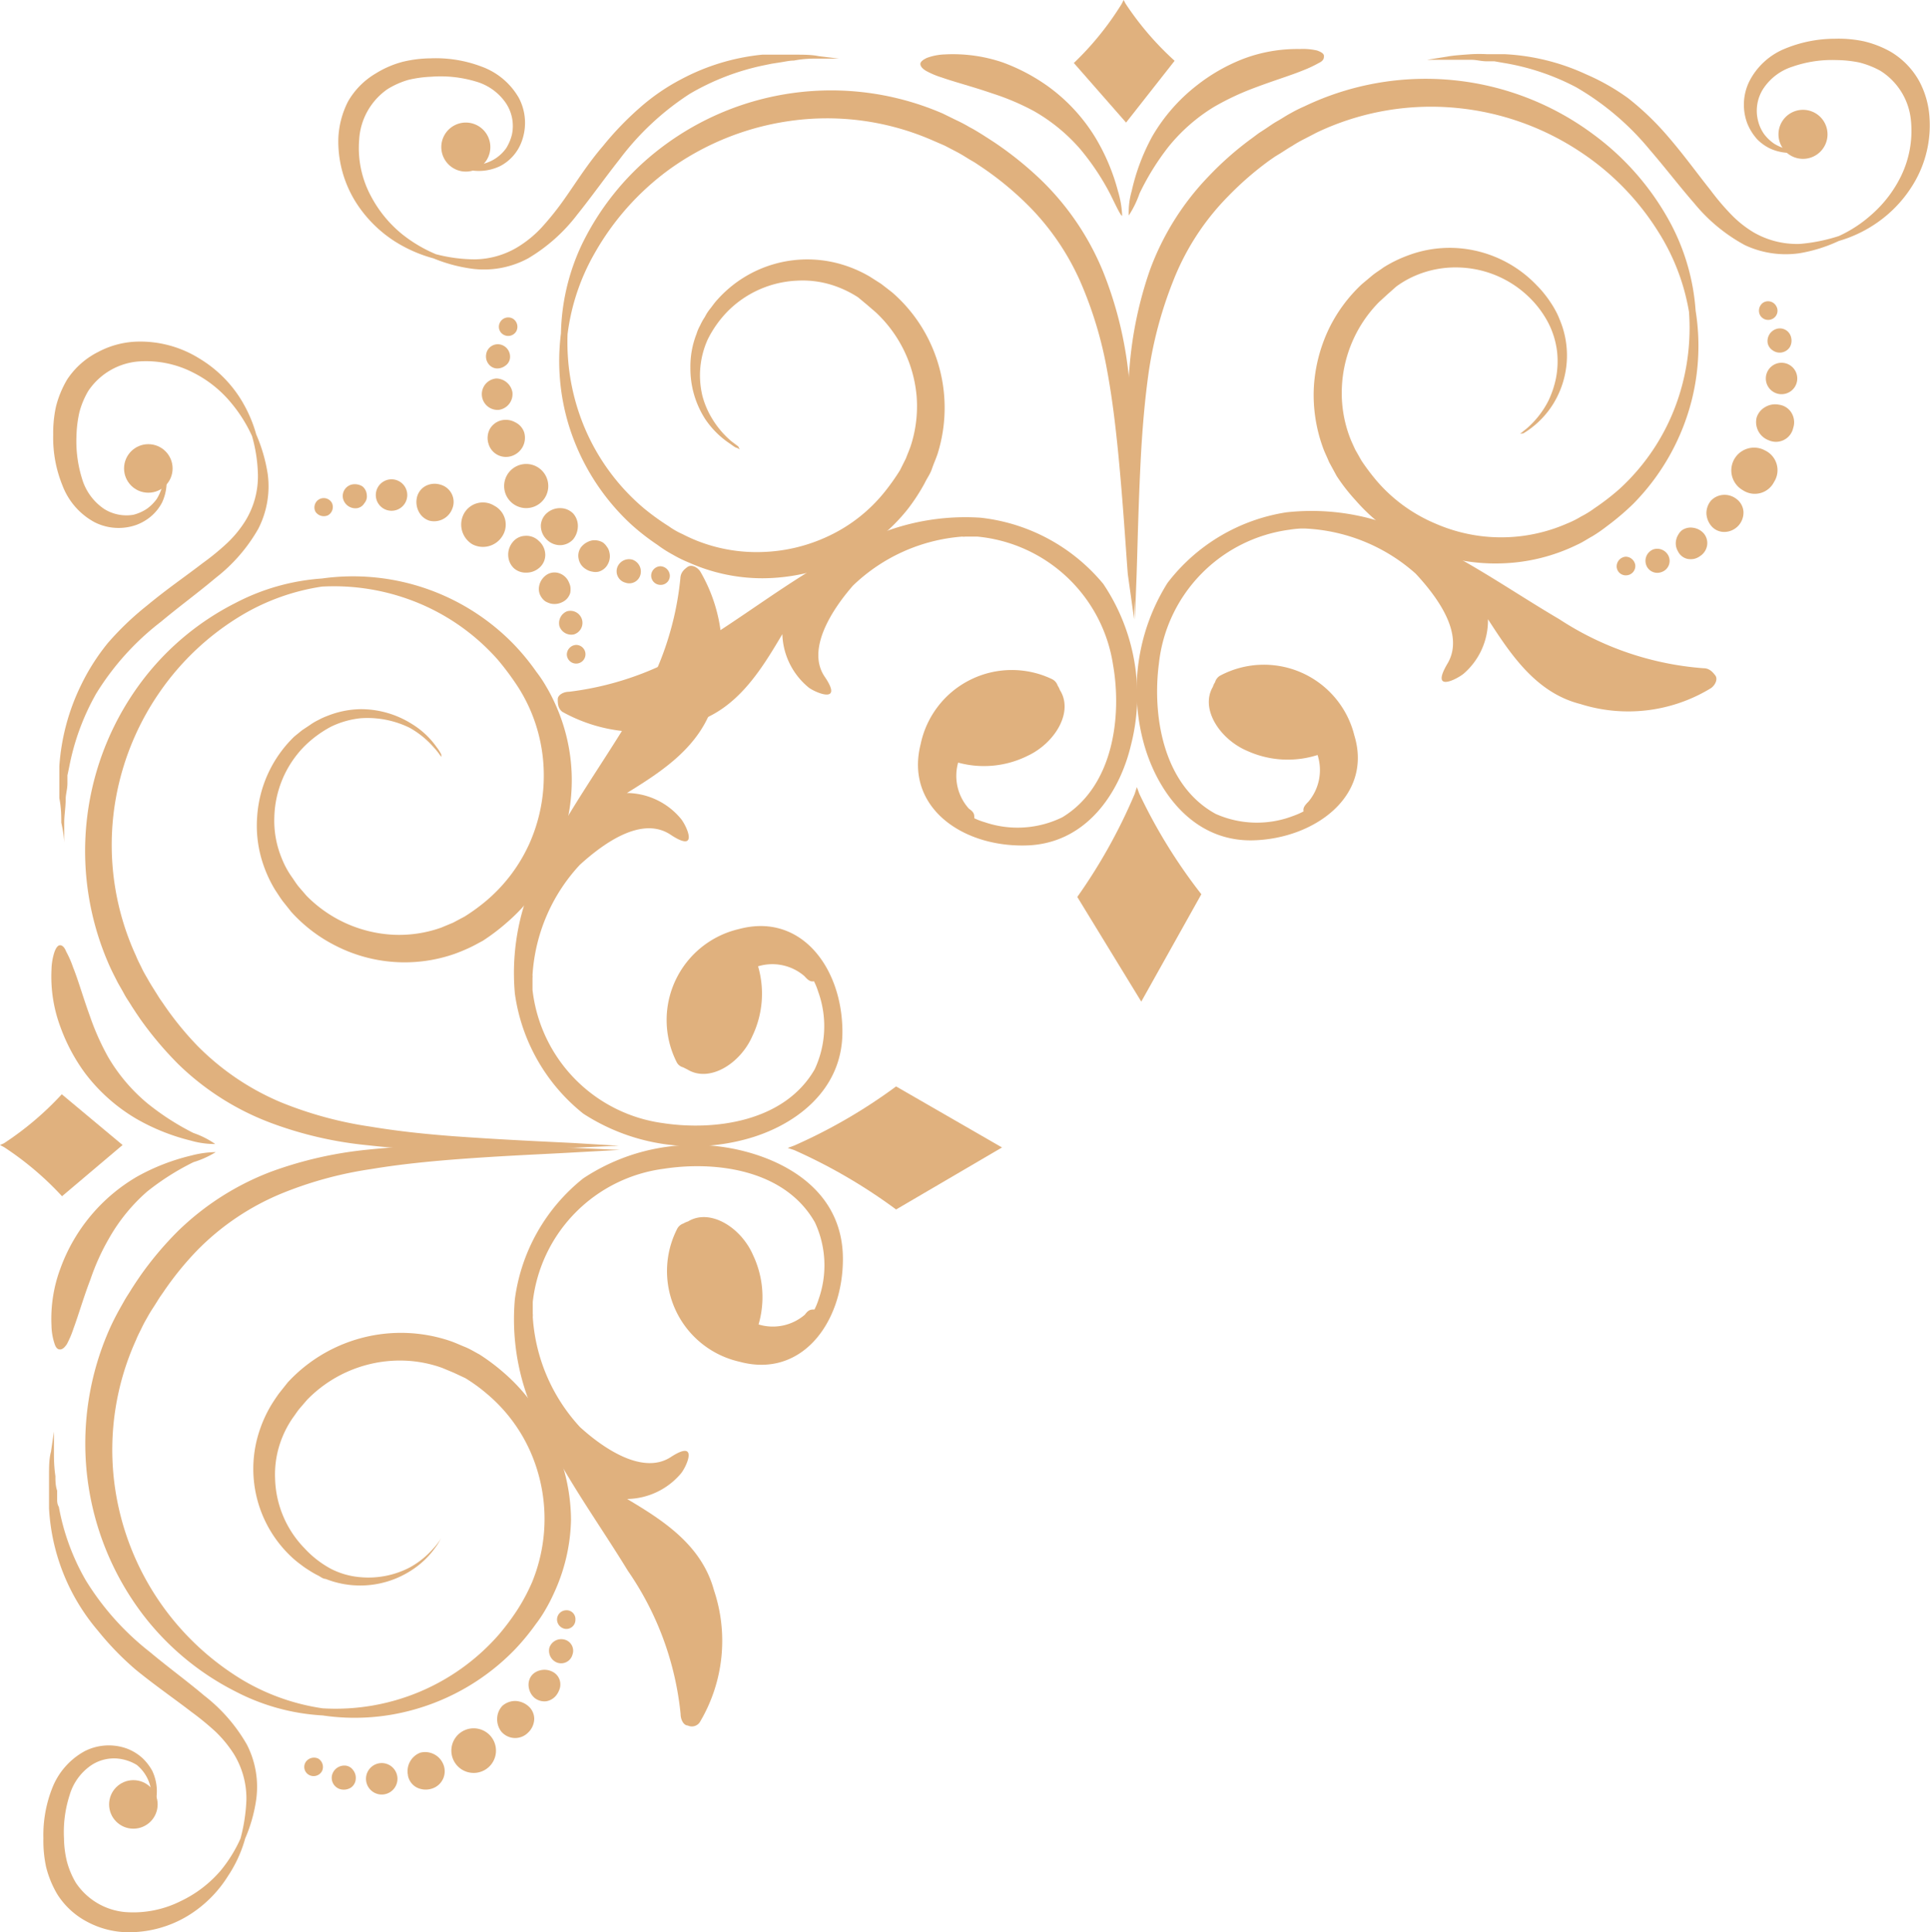 <svg xmlns="http://www.w3.org/2000/svg" viewBox="0 0 78.72 78.82"><defs><style>.cls-1{fill:#e0b17e;}</style></defs><g id="Layer_2" data-name="Layer 2"><g id="Layer_2-2" data-name="Layer 2"><path class="cls-1" d="M40.87,46.81l-4.32,2.53,0,0a22.1,22.1,0,0,0-4.15-2.42l-.27-.09.27-.1a21.88,21.88,0,0,0,4.15-2.41l0,0Z"/><path class="cls-1" d="M5,46.71,2.53,48.8v0a12.59,12.59,0,0,0-2.36-2L0,46.71l.16-.07a12.59,12.59,0,0,0,2.36-2v0Z"/><path class="cls-1" d="M30.36,46.49c1.94-.5,4-1.92,4-4.39,0-2.62-1.69-4.88-4.22-4.2a3.81,3.81,0,0,0-2.55,5.41.41.41,0,0,0,.27.23l.18.09c.9.55,2.16-.24,2.65-1.37a4,4,0,0,0,.23-2.84,2,2,0,0,1,1.89.4c.15.17.25.24.39.21a2.63,2.63,0,0,1,.17.42,4.15,4.15,0,0,1-.14,3.17c-1.24,2.16-4.11,2.51-6.17,2.2a6.19,6.19,0,0,1-5.34-5.44c0-.16,0-.32,0-.48a.53.53,0,0,0,0-.12,7.25,7.25,0,0,1,1.93-4.5c1-.91,2.54-2,3.7-1.23s.68-.32.43-.64a2.9,2.9,0,0,0-2.21-1.06c1.44-.89,3-1.89,3.54-3.7a6.49,6.49,0,0,0-.55-5.34c-.13-.19-.37-.29-.52-.18s-.28.23-.29.47a12.4,12.4,0,0,1-2.15,5.84c-1.13,1.86-2.4,3.62-3.39,5.57A9.41,9.41,0,0,0,21,40.53a7.6,7.6,0,0,0,2.79,4.9A8.23,8.23,0,0,0,30.36,46.49Zm-1.06-4,0,0v0Z"/><path class="cls-1" d="M23.79,48.07A7.57,7.57,0,0,0,21,53a9.39,9.39,0,0,0,1.22,5.51c1,2,2.26,3.72,3.39,5.57a12.44,12.44,0,0,1,2.15,5.84c0,.24.13.47.29.47a.39.39,0,0,0,.52-.18,6.48,6.48,0,0,0,.55-5.34C28.61,63,27,62,25.58,61.15a2.93,2.93,0,0,0,2.21-1.06c.25-.33.69-1.38-.43-.65s-2.7-.31-3.7-1.22a7.3,7.3,0,0,1-1.93-4.5.5.5,0,0,0,0-.13c0-.16,0-.32,0-.48a6.18,6.18,0,0,1,5.34-5.43c2.06-.32,4.93,0,6.17,2.19A4.15,4.15,0,0,1,33.39,53a2.63,2.63,0,0,1-.17.42c-.14,0-.24,0-.39.21a2,2,0,0,1-1.89.4,4,4,0,0,0-.23-2.84c-.49-1.12-1.75-1.91-2.65-1.36a.71.71,0,0,0-.18.08.45.45,0,0,0-.27.24,3.79,3.79,0,0,0,2.55,5.4c2.53.69,4.22-1.58,4.22-4.19s-2.08-3.89-4-4.39A8.2,8.2,0,0,0,23.79,48.07ZM29.27,51v0l0,0Z"/><path class="cls-1" d="M2.45,38.56c-.09,0-.17.11-.23.28a2.49,2.49,0,0,0-.12.72,5.88,5.88,0,0,0,.37,2.35,7.45,7.45,0,0,0,1,1.87,7.19,7.19,0,0,0,2.09,1.86,8.53,8.53,0,0,0,2.22.89,3.56,3.56,0,0,0,1,.14,3.61,3.61,0,0,0-.89-.45A10.44,10.44,0,0,1,6,45a7.17,7.17,0,0,1-1.59-1.88,10.26,10.26,0,0,1-.74-1.66c-.28-.77-.49-1.51-.69-2a4.12,4.12,0,0,0-.28-.64C2.63,38.64,2.54,38.56,2.45,38.56Z"/><path class="cls-1" d="M18,30.88l-.07-.1a2.64,2.64,0,0,0-.22-.27,3.69,3.69,0,0,0-1-.82,3.91,3.91,0,0,0-2-.39,3.62,3.62,0,0,0-1.2.34,4.58,4.58,0,0,0-1.12.83,4.27,4.27,0,0,0-1.2,2.85,4,4,0,0,0,.3,1.69,3.57,3.57,0,0,0,.43.79c.09.13.17.26.27.38l.31.36A5.34,5.34,0,0,0,16,38.13a5.11,5.11,0,0,0,2-.29l.48-.2.47-.25a7.9,7.9,0,0,0,.88-.64,6.63,6.63,0,0,0,1.76-2.33,6.79,6.79,0,0,0,.59-2.74,6.72,6.72,0,0,0-.51-2.62,6.36,6.36,0,0,0-.28-.59,6.16,6.16,0,0,0-.33-.55,11.17,11.17,0,0,0-.75-1,8.82,8.82,0,0,0-3.72-2.5,9,9,0,0,0-3.46-.49,9,9,0,0,0-3.29,1.18,10.81,10.81,0,0,0-3.31,3.1,11,11,0,0,0-1.9,5A10.84,10.84,0,0,0,5.55,39c.07.18.16.34.24.51s.18.33.27.49.2.33.3.49l.15.24.16.23a12.79,12.79,0,0,0,1.38,1.7,10.51,10.51,0,0,0,3.39,2.3,15.66,15.66,0,0,0,3.67,1c1.2.2,2.33.31,3.37.39,2.08.15,3.77.22,4.94.28l1.82.11-1.82.08c-1.17,0-2.86.12-5,.11A33.32,33.32,0,0,1,15,46.72a15.54,15.54,0,0,1-3.92-.9A10.88,10.88,0,0,1,7.26,43.4a14.33,14.33,0,0,1-1.54-1.83l-.17-.25-.17-.26c-.1-.17-.22-.33-.32-.52s-.21-.36-.3-.54-.19-.37-.28-.57A11.52,11.52,0,0,1,5.87,27.68,11,11,0,0,1,9.6,24.6a8.93,8.93,0,0,1,3.53-1A9.14,9.14,0,0,1,21,26.33a9.4,9.4,0,0,1,.88,1.08,5.21,5.21,0,0,1,.4.6,6.65,6.65,0,0,1,.34.65,7.55,7.55,0,0,1,.7,3,7.69,7.69,0,0,1-.63,3.21,7.5,7.5,0,0,1-2,2.75,8.37,8.37,0,0,1-1,.76c-.19.1-.38.21-.58.3s-.39.17-.59.24a6.18,6.18,0,0,1-4.81-.33,6.2,6.2,0,0,1-1.83-1.39l-.35-.44c-.11-.15-.21-.31-.31-.46a5.19,5.19,0,0,1-.47-1,4.88,4.88,0,0,1-.26-2A5,5,0,0,1,12,30.05l.32-.26.33-.22a2.33,2.33,0,0,1,.34-.2,2.72,2.72,0,0,1,.35-.16,3.81,3.81,0,0,1,1.37-.28,3.9,3.9,0,0,1,2.1.61,3.4,3.4,0,0,1,1,.94,1.72,1.72,0,0,1,.19.3Z"/><path class="cls-1" d="M2.45,55.05c.09,0,.18-.07.28-.22A4.12,4.12,0,0,0,3,54.19c.2-.54.41-1.27.69-2a9.31,9.31,0,0,1,.75-1.66A7.33,7.33,0,0,1,6,48.61a10.37,10.37,0,0,1,1.89-1.2A3.87,3.87,0,0,0,8.8,47a4.13,4.13,0,0,0-1,.14A8.62,8.62,0,0,0,5.59,48a7.16,7.16,0,0,0-3.12,3.73,5.86,5.86,0,0,0-.37,2.35,2.49,2.49,0,0,0,.12.72C2.28,55,2.36,55.05,2.45,55.05Z"/><path class="cls-1" d="M18,62.74l-.06.1a1.72,1.72,0,0,1-.19.3,3.54,3.54,0,0,1-1,.94,3.83,3.83,0,0,1-3.47.33c-.12,0-.23-.11-.35-.16a3.79,3.79,0,0,1-.34-.2,3.29,3.29,0,0,1-.33-.23,3.65,3.65,0,0,1-.32-.26,4.92,4.92,0,0,1-1.33-5.27,5.19,5.19,0,0,1,.47-1c.1-.16.2-.31.31-.46l.35-.44a6.29,6.29,0,0,1,4.15-2,6.27,6.27,0,0,1,2.49.32c.2.07.39.16.59.24s.39.2.58.3a8.29,8.29,0,0,1,1,.75,7.5,7.5,0,0,1,2,2.75A7.77,7.77,0,0,1,23.29,62a7.47,7.47,0,0,1-.7,3,6.82,6.82,0,0,1-.34.66,5.21,5.21,0,0,1-.4.6A9.4,9.4,0,0,1,21,67.29a9.16,9.16,0,0,1-4.18,2.47,8.91,8.91,0,0,1-3.66.22A8.73,8.73,0,0,1,9.6,69a11,11,0,0,1-3.73-3.08A11.53,11.53,0,0,1,4.48,54.19c.09-.2.18-.38.28-.57s.2-.36.3-.54.22-.35.32-.52l.17-.26.17-.25a13.68,13.68,0,0,1,1.54-1.83,11.06,11.06,0,0,1,3.82-2.43A16,16,0,0,1,15,46.9a33.32,33.32,0,0,1,3.46-.18c2.1,0,3.79.07,5,.11l1.82.08-1.82.1c-1.17.07-2.86.13-4.94.29-1,.08-2.17.19-3.37.39a15.66,15.66,0,0,0-3.67,1A10.35,10.35,0,0,0,8.05,51a12.79,12.79,0,0,0-1.38,1.7l-.16.23-.15.24c-.1.16-.21.32-.3.48s-.19.33-.27.5-.17.33-.24.51a10.84,10.84,0,0,0-.89,5.8,11,11,0,0,0,5.21,8.06,8.91,8.91,0,0,0,3.29,1.17,8.84,8.84,0,0,0,7.18-3,9.8,9.8,0,0,0,.75-1,7.82,7.82,0,0,0,.61-1.14,6.81,6.81,0,0,0-.08-5.36,6.54,6.54,0,0,0-1.76-2.33,6.81,6.81,0,0,0-.88-.64L18.51,56l-.48-.2a5.11,5.11,0,0,0-2-.29,5.29,5.29,0,0,0-3.5,1.59l-.31.36c-.1.12-.18.25-.27.37a4.08,4.08,0,0,0-.43.79,4,4,0,0,0-.3,1.69,4.23,4.23,0,0,0,1.2,2.85A4.12,4.12,0,0,0,13.5,64a3.2,3.2,0,0,0,1.2.34,3.65,3.65,0,0,0,2-.39,3.52,3.52,0,0,0,1-.81,1.85,1.85,0,0,0,.22-.28Z"/><path class="cls-1" d="M6.58,18.69l.08.2a2.09,2.09,0,0,1,.13.61,2,2,0,0,1-.18,1,1.91,1.91,0,0,1-.4.52,2,2,0,0,1-.64.39,2.17,2.17,0,0,1-1.72-.11,2.85,2.85,0,0,1-1.3-1.49,5.15,5.15,0,0,1-.38-2.07,5.06,5.06,0,0,1,.11-1.14,4.14,4.14,0,0,1,.46-1.12A3.27,3.27,0,0,1,4,14.36a3.61,3.61,0,0,1,1.5-.42,4.55,4.55,0,0,1,2.64.69,5.06,5.06,0,0,1,1.62,1.56,5.53,5.53,0,0,1,.69,1.53,6.57,6.57,0,0,1,.47,1.62,3.79,3.79,0,0,1-.39,2.24,6.77,6.77,0,0,1-1.74,2c-.71.6-1.48,1.16-2.22,1.78A10.9,10.9,0,0,0,3.92,28.3a9.77,9.77,0,0,0-1.1,3l-.07.33,0,.33c0,.21-.06.41-.07.59,0,.38-.06.7-.06,1l0,.83s0-.29-.12-.82c0-.26,0-.59-.08-1,0-.19,0-.39,0-.61v-.34c0-.11,0-.23,0-.35a8.88,8.88,0,0,1,.89-3.32A8.72,8.72,0,0,1,4.4,26.23,12,12,0,0,1,6,24.7c.78-.65,1.57-1.19,2.27-1.73a10,10,0,0,0,1-.82,4.6,4.6,0,0,0,.73-.89,3.47,3.47,0,0,0,.52-1.89,6.26,6.26,0,0,0-.24-1.58,5.91,5.91,0,0,0-.84-1.34,4.81,4.81,0,0,0-1.58-1.26,4.2,4.2,0,0,0-2.26-.44,2.73,2.73,0,0,0-2,1.2,3.41,3.41,0,0,0-.36.86,4.84,4.84,0,0,0-.12.94,5.15,5.15,0,0,0,.23,1.79,2.25,2.25,0,0,0,.91,1.23A1.71,1.71,0,0,0,5.44,21,1.77,1.77,0,0,0,6,20.75a1.8,1.8,0,0,0,.39-.39,2,2,0,0,0,.29-.86,2.43,2.43,0,0,0,0-.6Z"/><circle class="cls-1" cx="6.05" cy="19.11" r="0.99"/><circle class="cls-1" cx="5.44" cy="73.61" r="0.99"/><path class="cls-1" d="M18.9,21a.94.94,0,0,0,.36,1.2.93.93,0,0,0,1.21-.3.87.87,0,0,0-.31-1.27A.88.88,0,0,0,18.9,21Z"/><path class="cls-1" d="M17,20.32a.85.85,0,0,0,.09.57.73.73,0,0,0,.42.35.79.79,0,0,0,.93-.47.73.73,0,0,0-.48-1,.79.79,0,0,0-.61.06A.71.71,0,0,0,17,20.32Z"/><path class="cls-1" d="M15.33,20.15a.64.64,0,0,0,1.28.09.64.64,0,1,0-1.28-.09Z"/><path class="cls-1" d="M14,20.37a.52.52,0,0,0,.57.36.42.42,0,0,0,.29-.2.43.43,0,0,0,.1-.35.48.48,0,0,0-.18-.34.59.59,0,0,0-.4-.08A.48.48,0,0,0,14,20.37Z"/><path class="cls-1" d="M12.87,20.88a.41.41,0,0,0,.51.14.39.39,0,0,0,.16-.5.38.38,0,1,0-.67.36Z"/><path class="cls-1" d="M22,23.16a.79.79,0,0,1-.54.2.72.72,0,0,1-.5-.18.75.75,0,0,1-.23-.5.8.8,0,0,1,.17-.55.68.68,0,0,1,.51-.27.72.72,0,0,1,.57.21.76.76,0,0,1,.26.56A.69.69,0,0,1,22,23.16Z"/><path class="cls-1" d="M22.94,24.56a.7.7,0,0,1-.49.06,1,1,0,0,1-.21-.09.65.65,0,0,1-.16-.17.59.59,0,0,1-.09-.45.71.71,0,0,1,.25-.42.59.59,0,0,1,.47-.13.66.66,0,0,1,.44.29,1,1,0,0,1,.11.26.82.82,0,0,1,0,.27A.59.59,0,0,1,22.94,24.56Z"/><path class="cls-1" d="M23.41,25.88a.51.51,0,0,1-.59-.33.52.52,0,0,1,.3-.61.49.49,0,1,1,.29.94Z"/><path class="cls-1" d="M23.48,27.07a.38.38,0,0,1-.36-.38.4.4,0,0,1,.36-.38.38.38,0,0,1,.4.38A.38.38,0,0,1,23.48,27.07Z"/><path class="cls-1" d="M6.18,74.07l0-.21a2.09,2.09,0,0,0,0-.6A1.64,1.64,0,0,0,5.58,72,1.83,1.83,0,0,0,5,71.77,1.68,1.68,0,0,0,3.74,72a2.23,2.23,0,0,0-.9,1.23A4.92,4.92,0,0,0,2.61,75a4.17,4.17,0,0,0,.12.94,3.41,3.41,0,0,0,.36.86,2.71,2.71,0,0,0,2,1.2,4.31,4.31,0,0,0,2.27-.44A4.92,4.92,0,0,0,9,76.31,5.74,5.74,0,0,0,9.81,75a7.12,7.12,0,0,0,.24-1.57,3.47,3.47,0,0,0-.52-1.89,5,5,0,0,0-.73-.89,11.41,11.41,0,0,0-1-.82c-.7-.54-1.5-1.09-2.28-1.73A11.89,11.89,0,0,1,4,66.53a8.39,8.39,0,0,1-2-5l0-.36v-.33c0-.22,0-.42,0-.62,0-.38,0-.71.08-1l.12-.82,0,.82c0,.27,0,.59.06,1,0,.18,0,.38.07.59l0,.32c0,.11,0,.23.07.34a9.28,9.28,0,0,0,1.1,3,11.06,11.06,0,0,0,2.61,2.92c.74.62,1.51,1.18,2.22,1.78a6.79,6.79,0,0,1,1.74,2,3.78,3.78,0,0,1,.38,2.24A6.19,6.19,0,0,1,10,75a5.3,5.3,0,0,1-.7,1.53A5,5,0,0,1,7.7,78.13a4.63,4.63,0,0,1-2.64.69,3.61,3.61,0,0,1-1.5-.42,3.19,3.19,0,0,1-1.22-1.12,4.14,4.14,0,0,1-.46-1.12A5.06,5.06,0,0,1,1.77,75a5.22,5.22,0,0,1,.37-2.08,2.93,2.93,0,0,1,1.31-1.48,2.17,2.17,0,0,1,1.72-.11,2,2,0,0,1,.64.39,2.13,2.13,0,0,1,.4.52,1.94,1.94,0,0,1,.18,1,2.49,2.49,0,0,1-.13.61Z"/><path class="cls-1" d="M18.5,71.81a.91.91,0,1,0,1.57-.91.91.91,0,0,0-1.57.91Z"/><path class="cls-1" d="M16.64,72.44a.71.71,0,0,0,.34.47.82.82,0,0,0,.62.06.74.74,0,0,0,.48-1,.8.8,0,0,0-.94-.47.81.81,0,0,0-.5.92Z"/><path class="cls-1" d="M14.93,72.61a.64.64,0,1,0,1.28-.09.64.64,0,0,0-1.28.09Z"/><path class="cls-1" d="M13.55,72.39a.48.48,0,0,0,.38.61.55.55,0,0,0,.39-.08.46.46,0,0,0,.19-.34.51.51,0,0,0-.1-.36.44.44,0,0,0-.29-.19A.52.52,0,0,0,13.55,72.39Z"/><path class="cls-1" d="M12.47,71.88a.37.37,0,0,0,.14.53.39.39,0,0,0,.53-.17.4.4,0,0,0-.16-.5A.41.41,0,0,0,12.47,71.88Z"/><path class="cls-1" d="M21.55,69.6a.69.69,0,0,1,.24.53.8.8,0,0,1-.26.56.74.74,0,0,1-1.09-.06.82.82,0,0,1-.16-.55.77.77,0,0,1,.22-.5.8.8,0,0,1,.51-.19A.85.85,0,0,1,21.55,69.6Z"/><path class="cls-1" d="M22.54,68.2a.57.57,0,0,1,.3.38.62.62,0,0,1,0,.27.91.91,0,0,1-.11.25.66.66,0,0,1-.44.3.64.64,0,0,1-.48-.13.7.7,0,0,1-.24-.42.63.63,0,0,1,.08-.45.55.55,0,0,1,.17-.17.67.67,0,0,1,.21-.09A.71.71,0,0,1,22.54,68.2Z"/><path class="cls-1" d="M23,66.88a.47.47,0,0,1,.35.62.48.48,0,0,1-.64.32.52.52,0,0,1-.3-.61A.51.51,0,0,1,23,66.88Z"/><path class="cls-1" d="M23.08,65.69a.36.36,0,0,1,.39.38.37.37,0,0,1-.4.38.39.39,0,0,1-.35-.38A.38.38,0,0,1,23.08,65.69Z"/><path class="cls-1" d="M46.55,40.86l-2.61-4.27h0a22.33,22.33,0,0,0,2.34-4.2l.09-.28.1.27A21.92,21.92,0,0,0,49,36.48h0Z"/><path class="cls-1" d="M45.93,5,43.8,2.57h0A12.21,12.21,0,0,0,45.75.16L45.83,0l.08.15a12.22,12.22,0,0,0,2,2.33h0Z"/><path class="cls-1" d="M46.66,30.35c.54,1.93,2,4,4.47,3.93S56,32.49,55.24,30a3.8,3.8,0,0,0-5.45-2.45.44.44,0,0,0-.23.28.66.66,0,0,0-.09.19c-.53.9.29,2.15,1.42,2.62a4,4,0,0,0,2.85.16,2,2,0,0,1-.37,1.9c-.16.16-.23.26-.2.4a3,3,0,0,1-.41.18,4.13,4.13,0,0,1-3.18-.08C47.4,32,47,29.12,47.27,27.06a6.18,6.18,0,0,1,5.32-5.45,4.07,4.07,0,0,1,.49-.05l.12,0a7.28,7.28,0,0,1,4.54,1.84c.93,1,2,2.49,1.3,3.67s.33.67.65.42a2.87,2.87,0,0,0,1-2.23c.92,1.42,1.95,3,3.77,3.46a6.47,6.47,0,0,0,5.33-.65c.19-.14.28-.38.17-.52s-.24-.29-.48-.29a12.41,12.41,0,0,1-5.88-2C61.73,24.16,60,22.93,58,22a9.35,9.35,0,0,0-5.53-1.1,7.56,7.56,0,0,0-4.85,2.88A8.22,8.22,0,0,0,46.66,30.35Zm4-1.14,0,0h0Z"/><path class="cls-1" d="M45,23.82a7.57,7.57,0,0,0-5-2.7,9.43,9.43,0,0,0-5.49,1.33c-1.94,1-3.67,2.33-5.5,3.5a12.48,12.48,0,0,1-5.8,2.27c-.24,0-.46.14-.46.3s0,.38.19.52a6.5,6.5,0,0,0,5.35.44c1.79-.55,2.76-2.16,3.62-3.61A2.93,2.93,0,0,0,33,28.06c.33.23,1.39.65.64-.45s.26-2.7,1.15-3.72a7.21,7.21,0,0,1,4.46-2,.34.34,0,0,0,.12,0l.49,0a6.19,6.19,0,0,1,5.54,5.24c.35,2,.06,4.92-2.07,6.21a4.15,4.15,0,0,1-3.17.2,2.61,2.61,0,0,1-.42-.16c0-.15,0-.24-.22-.39a2,2,0,0,1-.44-1.88,4,4,0,0,0,2.84-.28c1.11-.52,1.88-1.79,1.31-2.68a.76.76,0,0,0-.09-.18.45.45,0,0,0-.24-.27,3.8,3.8,0,0,0-5.35,2.66c-.64,2.54,1.66,4.19,4.28,4.13,2.47-.05,3.84-2.15,4.3-4.1A8.15,8.15,0,0,0,45,23.82Zm-2.83,5.53h0l0,0Z"/><path class="cls-1" d="M54,2.28c0-.09-.11-.16-.28-.22A2.61,2.61,0,0,0,53,2a6.2,6.2,0,0,0-2.34.42,7.41,7.41,0,0,0-1.84,1.06A7.24,7.24,0,0,0,47,5.56a8.49,8.49,0,0,0-.84,2.23,3.14,3.14,0,0,0-.12,1,4.08,4.08,0,0,0,.44-.9A10.37,10.37,0,0,1,47.65,6,7.22,7.22,0,0,1,49.5,4.37a10.73,10.73,0,0,1,1.65-.78c.76-.29,1.49-.51,2-.72a5,5,0,0,0,.64-.3C54,2.47,54,2.37,54,2.28Z"/><path class="cls-1" d="M62,17.69l.1-.07c.05-.05.16-.12.26-.22a3.7,3.7,0,0,0,.8-1.06,4,4,0,0,0,.3-.89,3.62,3.62,0,0,0,.05-1.1,3.46,3.46,0,0,0-.37-1.2,4.12,4.12,0,0,0-.85-1.1,4.28,4.28,0,0,0-2.87-1.14,4.13,4.13,0,0,0-1.68.33,3.91,3.91,0,0,0-.79.45L56.6,12l-.35.32a5.27,5.27,0,0,0-1.52,3.53,5.1,5.1,0,0,0,.33,2c.06.16.14.32.21.48l.26.46a9.05,9.05,0,0,0,.66.87,6.45,6.45,0,0,0,2.36,1.7,6.69,6.69,0,0,0,5.36,0,3.92,3.92,0,0,0,.58-.29,3.87,3.87,0,0,0,.55-.34,9.79,9.79,0,0,0,1-.77,8.74,8.74,0,0,0,2.43-3.77,9.12,9.12,0,0,0,.42-3.47,8.85,8.85,0,0,0-1.25-3.26,10.67,10.67,0,0,0-3.16-3.25,11,11,0,0,0-5-1.8,10.84,10.84,0,0,0-5.78,1l-.5.26a4.76,4.76,0,0,0-.49.28c-.16.09-.32.2-.48.3L52,6.39l-.23.16A12.88,12.88,0,0,0,50.1,8a10.21,10.21,0,0,0-2.24,3.44,16.58,16.58,0,0,0-1,3.69c-.17,1.19-.26,2.33-.32,3.37-.11,2.08-.14,3.78-.18,4.94l-.07,1.82s0-.64-.12-1.81-.18-2.86-.21-5c0-1.06,0-2.21.11-3.46a15.93,15.93,0,0,1,.82-3.94A10.91,10.91,0,0,1,49.29,7.2a13,13,0,0,1,1.8-1.58l.24-.18.26-.17c.17-.11.33-.23.51-.33s.35-.22.54-.32a5.85,5.85,0,0,1,.56-.28A11.45,11.45,0,0,1,65,5.49a10.89,10.89,0,0,1,3.16,3.66,8.9,8.9,0,0,1,1,3.52A9.1,9.1,0,0,1,69,16.33a9.25,9.25,0,0,1-2.39,4.23,10.46,10.46,0,0,1-1.06.9,6.19,6.19,0,0,1-.59.41c-.22.12-.42.26-.65.36a7.5,7.5,0,0,1-3,.75,7.72,7.72,0,0,1-3.22-.56,7.47,7.47,0,0,1-2.79-2,7.65,7.65,0,0,1-.78-1l-.31-.57c-.08-.2-.18-.39-.25-.59a6.27,6.27,0,0,1-.37-2.48,6.37,6.37,0,0,1,.6-2.34,6.16,6.16,0,0,1,1.36-1.85l.43-.36c.15-.12.3-.21.45-.32a5.28,5.28,0,0,1,1-.49,4.83,4.83,0,0,1,2-.3,4.93,4.93,0,0,1,3.26,1.53A3.88,3.88,0,0,1,63,12a4,4,0,0,1,.24.33,3.62,3.62,0,0,1,.2.33,2.6,2.6,0,0,1,.16.34,3.76,3.76,0,0,1-.25,3.48,3.67,3.67,0,0,1-.92,1,3.06,3.06,0,0,1-.3.2Z"/><path class="cls-1" d="M37.54,2.61c0,.09.08.19.23.28a3.41,3.41,0,0,0,.64.27c.54.19,1.28.38,2.06.65a10,10,0,0,1,1.68.71,7.24,7.24,0,0,1,1.9,1.55,10.14,10.14,0,0,1,1.24,1.86c.26.53.43.89.48.87a4,4,0,0,0-.17-1,8.37,8.37,0,0,0-.93-2.2,7.2,7.2,0,0,0-1.9-2.06,7.72,7.72,0,0,0-1.89-1,6.31,6.31,0,0,0-2.35-.32,2.34,2.34,0,0,0-.72.14C37.64,2.44,37.54,2.52,37.54,2.61Z"/><path class="cls-1" d="M30.17,18.33l-.11-.06c-.06,0-.17-.09-.3-.18a3.63,3.63,0,0,1-1-1A3.8,3.8,0,0,1,28.16,15a3.64,3.64,0,0,1,.25-1.38,1.76,1.76,0,0,1,.15-.35,2.27,2.27,0,0,1,.19-.34,1.79,1.79,0,0,1,.22-.34c.08-.1.16-.22.25-.32a4.92,4.92,0,0,1,5.25-1.44,5.19,5.19,0,0,1,1,.45l.47.3.44.34a6.19,6.19,0,0,1,1.43,1.8,6.27,6.27,0,0,1,.43,4.8c-.07.21-.16.4-.23.61s-.2.38-.29.57A7.74,7.74,0,0,1,37,20.8a7.41,7.41,0,0,1-2.7,2.1,7.92,7.92,0,0,1-3.2.69,7.36,7.36,0,0,1-3-.64,5.21,5.21,0,0,1-.67-.33,4.85,4.85,0,0,1-.61-.39,9.32,9.32,0,0,1-1.09-.85,9.2,9.2,0,0,1-2.56-4.13,9,9,0,0,1-.29-3.65A8.88,8.88,0,0,1,23.72,10a10.94,10.94,0,0,1,3-3.78A11.45,11.45,0,0,1,38.45,4.63L39,4.9a5.77,5.77,0,0,1,.55.29c.18.09.35.2.53.31l.25.16.26.17a14.19,14.19,0,0,1,1.86,1.5A11,11,0,0,1,45,11.1a15.67,15.67,0,0,1,1,3.9,34.55,34.55,0,0,1,.26,3.45c0,2.1,0,3.8,0,5s0,1.82,0,1.82L46,23.42c-.09-1.16-.19-2.86-.39-4.93-.1-1-.23-2.17-.45-3.36a16.16,16.16,0,0,0-1.1-3.65,10.28,10.28,0,0,0-2.37-3.34A12.8,12.8,0,0,0,40,6.79l-.24-.16-.24-.14c-.16-.1-.32-.2-.49-.29l-.5-.26L38,5.71a10.75,10.75,0,0,0-5.82-.77,11.06,11.06,0,0,0-4.92,2,10.83,10.83,0,0,0-3,3.38,8.84,8.84,0,0,0-1.11,3.31,9,9,0,0,0,.55,3.45,8.75,8.75,0,0,0,2.58,3.67,9.9,9.9,0,0,0,1,.72,3.11,3.11,0,0,0,.56.32,6.28,6.28,0,0,0,.59.27,6.6,6.6,0,0,0,2.63.46,6.79,6.79,0,0,0,2.73-.65,6.43,6.43,0,0,0,2.29-1.8,9,9,0,0,0,.63-.89l.24-.48c.06-.16.13-.32.19-.49a5.23,5.23,0,0,0,.25-2,5.3,5.3,0,0,0-1.67-3.47l-.36-.31L35,12.13a4.32,4.32,0,0,0-.8-.41,4,4,0,0,0-1.7-.27,4.25,4.25,0,0,0-2.82,1.25,4.51,4.51,0,0,0-.81,1.14,3.56,3.56,0,0,0-.22,2.31A3.51,3.51,0,0,0,29,17a3.77,3.77,0,0,0,.83,1l.28.21Z"/><path class="cls-1" d="M74,6l-.2.08a2.85,2.85,0,0,1-.6.15,2,2,0,0,1-1-.17,1.86,1.86,0,0,1-.53-.38,2.17,2.17,0,0,1-.4-.64,2.16,2.16,0,0,1,.08-1.72A2.82,2.82,0,0,1,72.77,2a5.35,5.35,0,0,1,2.07-.42A5,5,0,0,1,76,1.68a4.14,4.14,0,0,1,1.13.44,3.2,3.2,0,0,1,1.15,1.19A3.6,3.6,0,0,1,78.7,4.8a4.62,4.62,0,0,1-.63,2.66A5.18,5.18,0,0,1,76.54,9.1,5.32,5.32,0,0,1,75,9.83a6.18,6.18,0,0,1-1.6.5A3.92,3.92,0,0,1,71.17,10a6.91,6.91,0,0,1-2.06-1.7c-.61-.7-1.19-1.46-1.82-2.19a11.1,11.1,0,0,0-3-2.55,9.72,9.72,0,0,0-3-1l-.34-.06-.32,0c-.21,0-.41-.06-.6-.06-.37,0-.7,0-1,0h-.83l.82-.13c.26-.05.59-.07,1-.1a6.12,6.12,0,0,1,.62,0H61l.36,0a8.94,8.94,0,0,1,3.33.82A9,9,0,0,1,66.4,4,11.34,11.34,0,0,1,68,5.53c.66.76,1.22,1.54,1.77,2.23a10,10,0,0,0,.85,1,4.48,4.48,0,0,0,.89.71,3.53,3.53,0,0,0,1.91.48A7.08,7.08,0,0,0,75,9.63a5.27,5.27,0,0,0,1.33-.87,5,5,0,0,0,1.22-1.6,4.23,4.23,0,0,0,.39-2.27,2.69,2.69,0,0,0-1.24-2,3.59,3.59,0,0,0-.86-.34,4.83,4.83,0,0,0-.94-.1,4.91,4.91,0,0,0-1.79.27,2.23,2.23,0,0,0-1.21.93,1.66,1.66,0,0,0-.19,1.29,1.58,1.58,0,0,0,.25.54,1.78,1.78,0,0,0,.4.38,1.82,1.82,0,0,0,.86.27,2.34,2.34,0,0,0,.6-.05Z"/><path class="cls-1" d="M74.54,5.48a1,1,0,1,0-1,1A1,1,0,0,0,74.54,5.48Z"/><path class="cls-1" d="M20,6a1,1,0,0,0-2,0,1,1,0,1,0,2,0Z"/><path class="cls-1" d="M72,18.38A.91.91,0,0,0,71.09,20a.88.88,0,0,0,1.27-.34A.89.89,0,0,0,72,18.38Z"/><path class="cls-1" d="M72.56,16.51a.79.79,0,0,0-.57.1.75.75,0,0,0-.34.42.79.79,0,0,0,.49.93.72.72,0,0,0,1-.5.74.74,0,0,0-.07-.62A.7.7,0,0,0,72.56,16.51Z"/><path class="cls-1" d="M72.7,14.8a.64.64,0,0,0-.07,1.28.64.64,0,1,0,.07-1.28Z"/><path class="cls-1" d="M72.45,13.42a.52.52,0,0,0-.35.58.46.46,0,0,0,.2.29.49.49,0,0,0,.36.09.5.5,0,0,0,.33-.2.52.52,0,0,0,.07-.39A.47.47,0,0,0,72.45,13.42Z"/><path class="cls-1" d="M71.91,12.35a.4.4,0,0,0-.12.51.38.38,0,0,0,.5.15.37.37,0,0,0,.16-.52A.38.38,0,0,0,71.91,12.35Z"/><path class="cls-1" d="M69.82,21.48a.86.86,0,0,1-.22-.54.81.81,0,0,1,.18-.51.76.76,0,0,1,.49-.24.79.79,0,0,1,.55.16.71.71,0,0,1,.29.5.79.79,0,0,1-.76.85A.69.69,0,0,1,69.82,21.48Z"/><path class="cls-1" d="M68.44,22.49a.63.63,0,0,1-.07-.48.67.67,0,0,1,.09-.21.55.55,0,0,1,.16-.18.62.62,0,0,1,.44-.09.7.7,0,0,1,.44.24.61.61,0,0,1,.13.47.64.64,0,0,1-.28.44.68.68,0,0,1-.26.12.75.75,0,0,1-.26,0A.57.57,0,0,1,68.44,22.49Z"/><path class="cls-1" d="M67.13,23a.5.5,0,0,1,.31-.59.51.51,0,0,1,.62.28.48.48,0,0,1-.3.65A.48.48,0,0,1,67.13,23Z"/><path class="cls-1" d="M65.94,23.08a.4.4,0,0,1,.37-.37.4.4,0,0,1,.39.35.38.38,0,0,1-.37.41A.37.37,0,0,1,65.94,23.08Z"/><path class="cls-1" d="M18.6,6.73l.21,0a2.19,2.19,0,0,0,.6,0,1.64,1.64,0,0,0,1.24-.69,1.93,1.93,0,0,0,.23-.55,1.68,1.68,0,0,0-.25-1.29,2.22,2.22,0,0,0-1.24-.88,5,5,0,0,0-1.8-.19,4.84,4.84,0,0,0-.94.13,3.4,3.4,0,0,0-.85.38,2.7,2.7,0,0,0-1.15,2.06A4.14,4.14,0,0,0,15.13,8a5,5,0,0,0,1.28,1.56,5.81,5.81,0,0,0,1.37.81,6.37,6.37,0,0,0,1.58.21A3.47,3.47,0,0,0,21.24,10a4.56,4.56,0,0,0,.87-.74,11.73,11.73,0,0,0,.81-1c.52-.72,1-1.52,1.68-2.31A12.55,12.55,0,0,1,26.09,4.4a8.46,8.46,0,0,1,1.7-1.17,8.88,8.88,0,0,1,3.3-1l.35,0h.95c.38,0,.71,0,1,.06l.82.1-.83,0c-.26,0-.58,0-1,.08-.18,0-.38.05-.59.08l-.32.05-.34.07a9.93,9.93,0,0,0-3,1.16,11.16,11.16,0,0,0-2.86,2.67c-.6.76-1.15,1.54-1.73,2.26a7,7,0,0,1-2,1.78,3.79,3.79,0,0,1-2.23.43,6.36,6.36,0,0,1-1.63-.43,5.75,5.75,0,0,1-1.54-.67,5.21,5.21,0,0,1-1.6-1.58,4.67,4.67,0,0,1-.74-2.63,3.64,3.64,0,0,1,.39-1.51A3.12,3.12,0,0,1,15.32,3a4,4,0,0,1,1.11-.48,5,5,0,0,1,1.13-.14,5.25,5.25,0,0,1,2.09.34,2.88,2.88,0,0,1,1.51,1.27,2.18,2.18,0,0,1,.14,1.72,1.84,1.84,0,0,1-.89,1.06,2,2,0,0,1-1,.2,2.24,2.24,0,0,1-.61-.12Z"/><path class="cls-1" d="M21.11,19A.9.9,0,1,0,22,20.55.9.9,0,0,0,21.11,19Z"/><path class="cls-1" d="M20.44,17.15a.74.74,0,0,0-.46.35.78.78,0,0,0-.05.62.74.74,0,0,0,1,.46.78.78,0,0,0,.45-.94.7.7,0,0,0-.36-.41A.79.79,0,0,0,20.44,17.15Z"/><path class="cls-1" d="M20.24,15.44a.64.64,0,1,0,.11,1.28A.65.65,0,0,0,20.9,16,.68.68,0,0,0,20.24,15.44Z"/><path class="cls-1" d="M20.43,14.06a.48.48,0,0,0-.6.39.51.51,0,0,0,.09.39.45.45,0,0,0,.33.19.55.55,0,0,0,.36-.11.44.44,0,0,0,.19-.3A.51.51,0,0,0,20.43,14.06Z"/><path class="cls-1" d="M20.92,13a.38.38,0,0,0-.53.16.37.37,0,0,0,.18.51.38.38,0,0,0,.49-.16A.39.39,0,0,0,20.92,13Z"/><path class="cls-1" d="M23.38,22a.73.73,0,0,1-.53.24.77.77,0,0,1-.56-.24.78.78,0,0,1-.23-.58.72.72,0,0,1,.27-.51.81.81,0,0,1,.55-.18.74.74,0,0,1,.5.22.76.76,0,0,1,.19.5A.88.88,0,0,1,23.38,22Z"/><path class="cls-1" d="M24.8,23a.61.61,0,0,1-.38.32.57.57,0,0,1-.26,0,.64.64,0,0,1-.26-.1.62.62,0,0,1-.3-.43.59.59,0,0,1,.11-.48.79.79,0,0,1,.42-.26.67.67,0,0,1,.46.08.65.65,0,0,1,.16.17.51.51,0,0,1,.1.21A.67.67,0,0,1,24.8,23Z"/><path class="cls-1" d="M26.13,23.41a.47.47,0,0,1-.62.36.48.48,0,0,1-.33-.63.51.51,0,0,1,.61-.31A.51.51,0,0,1,26.13,23.41Z"/><path class="cls-1" d="M27.32,23.46a.37.37,0,0,1-.37.4.38.38,0,0,1-.39-.4.39.39,0,0,1,.37-.36A.4.4,0,0,1,27.32,23.46Z"/></g></g></svg>